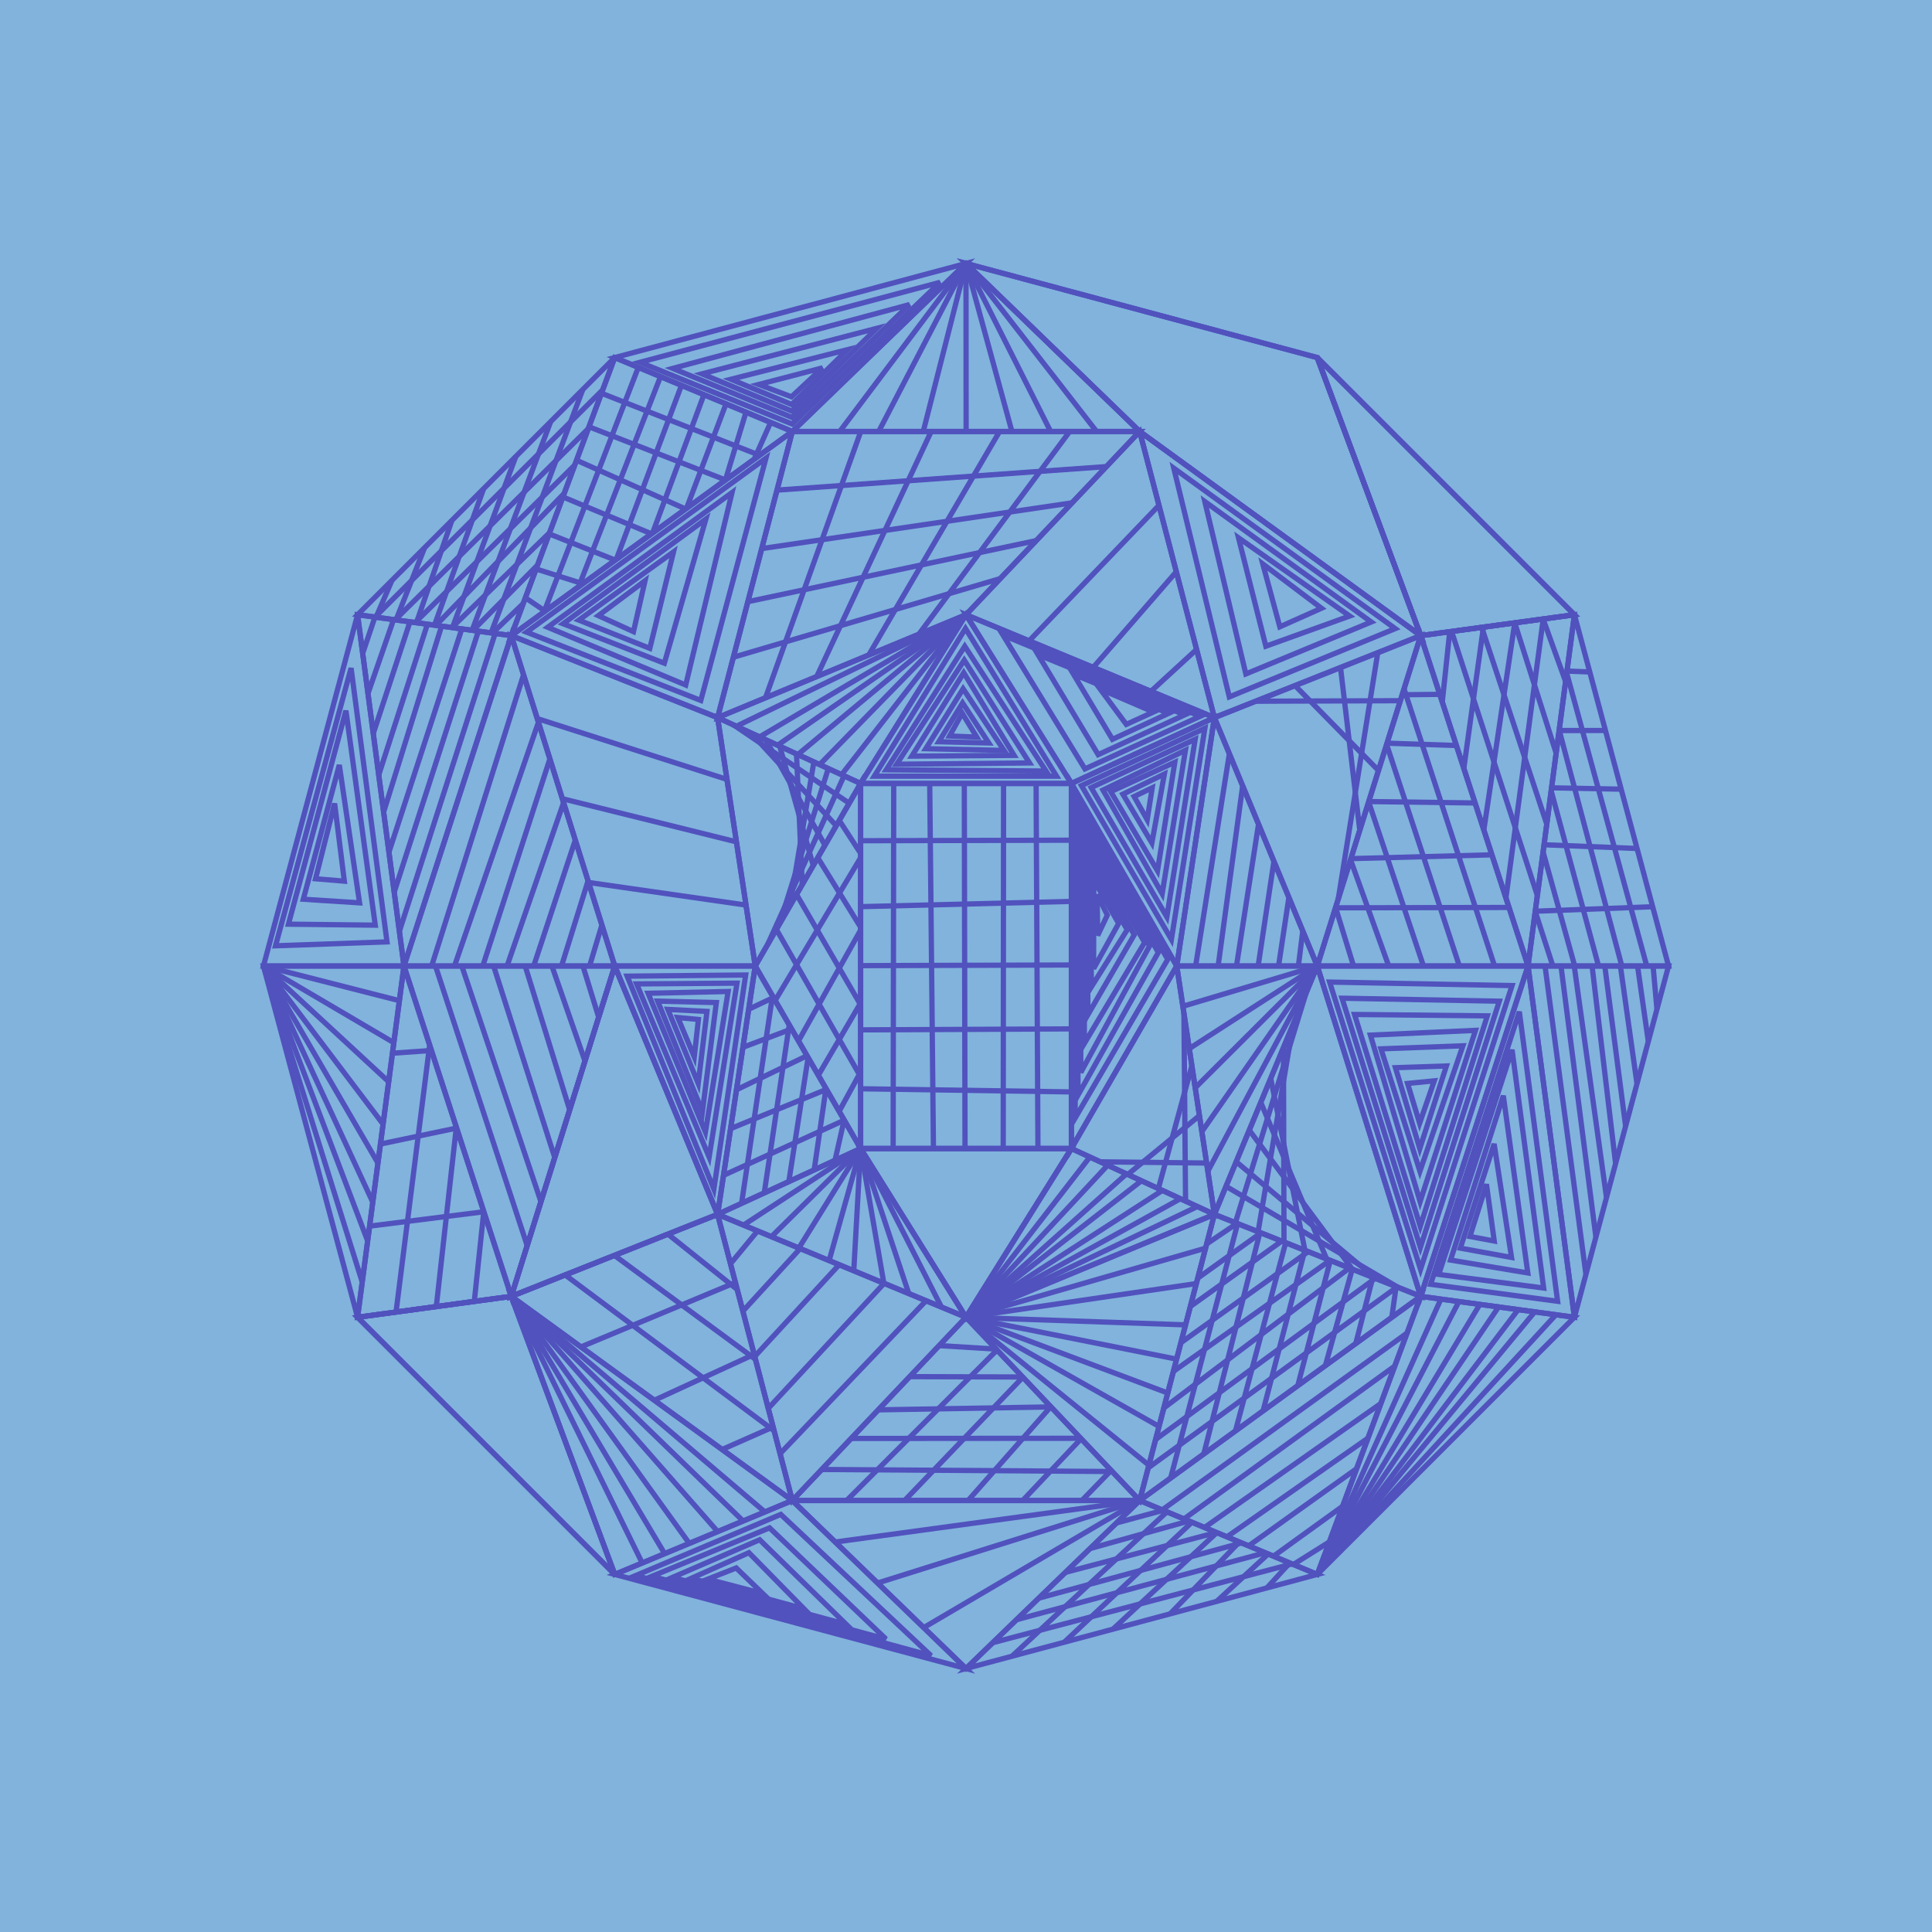 <svg height="550.0" viewBox="-275.0 -275.0 550.0 550.0" width="550.0" xmlns="http://www.w3.org/2000/svg"><g><rect fill="rgb(129,179,221)" height="550.0" transform="rotate(0 0.0 0.0)" width="550.0" x="-275.0" y="-275.0"></rect><polygon fill="none" points="49.443,152.169 129.443,94.046 70.711,70.711" stroke-width="1.5" stroke="rgb(81,82,189)"></polygon><polygon fill="none" points="-49.443,-152.169 -129.443,-94.046 -70.711,-70.711" stroke-width="1.5" stroke="rgb(81,82,189)"></polygon><polygon fill="none" points="-200.0,0.0 -173.205,100.0 -160.0,0.0" stroke-width="1.5" stroke="rgb(81,82,189)"></polygon><polygon fill="none" points="70.711,70.711 100.0,0.0 60.0,0.0" stroke-width="1.5" stroke="rgb(81,82,189)"></polygon><polygon fill="none" points="-70.711,70.711 -30.0,51.962 -60.0,0.0" stroke-width="1.5" stroke="rgb(81,82,189)"></polygon><polygon fill="none" points="-173.205,100.0 -100.0,173.205 -129.443,94.046" stroke-width="1.5" stroke="rgb(81,82,189)"></polygon><polygon fill="none" points="173.205,-100.0 100.0,-173.205 129.443,-94.046" stroke-width="1.5" stroke="rgb(81,82,189)"></polygon><polygon fill="none" points="-173.205,100.0 -129.443,94.046 -160.0,0.0" stroke-width="1.5" stroke="rgb(81,82,189)"></polygon><polygon fill="none" points="160.0,0.0 129.443,-94.046 100.0,0.0" stroke-width="1.5" stroke="rgb(81,82,189)"></polygon><polygon fill="none" points="70.711,70.711 60.0,0.0 30.0,51.962" stroke-width="1.5" stroke="rgb(81,82,189)"></polygon><polygon fill="none" points="0.0,100.0 30.0,51.962 -30.0,51.962" stroke-width="1.5" stroke="rgb(81,82,189)"></polygon><polygon fill="none" points="129.443,94.046 100.0,0.0 70.711,70.711" stroke-width="1.5" stroke="rgb(81,82,189)"></polygon><polygon fill="none" points="100.0,173.205 173.205,100.0 129.443,94.046" stroke-width="1.5" stroke="rgb(81,82,189)"></polygon><polygon fill="none" points="-100.0,-173.205 -173.205,-100.0 -129.443,-94.046" stroke-width="1.5" stroke="rgb(81,82,189)"></polygon><polygon fill="none" points="-129.443,94.046 -70.711,70.711 -100.0,0.0" stroke-width="1.5" stroke="rgb(81,82,189)"></polygon><polygon fill="none" points="173.205,100.0 200.0,0.0 160.0,0.0" stroke-width="1.5" stroke="rgb(81,82,189)"></polygon><polygon fill="none" points="-160.0,0.0 -129.443,94.046 -100.0,0.0" stroke-width="1.5" stroke="rgb(81,82,189)"></polygon><polygon fill="none" points="100.0,173.205 129.443,94.046 49.443,152.169" stroke-width="1.5" stroke="rgb(81,82,189)"></polygon><polygon fill="none" points="-100.0,-173.205 -129.443,-94.046 -49.443,-152.169" stroke-width="1.5" stroke="rgb(81,82,189)"></polygon><polygon fill="none" points="49.443,-152.169 0.0,-100.0 70.711,-70.711" stroke-width="1.5" stroke="rgb(81,82,189)"></polygon><polygon fill="none" points="49.443,152.169 70.711,70.711 0.0,100.0" stroke-width="1.5" stroke="rgb(81,82,189)"></polygon><polygon fill="none" points="0.0,100.0 70.711,70.711 30.0,51.962" stroke-width="1.5" stroke="rgb(81,82,189)"></polygon><polygon fill="none" points="-100.0,173.205 0.0,200.0 -49.443,152.169" stroke-width="1.5" stroke="rgb(81,82,189)"></polygon><polygon fill="none" points="173.205,100.0 160.0,0.0 129.443,94.046" stroke-width="1.5" stroke="rgb(81,82,189)"></polygon><polygon fill="none" points="30.0,51.962 60.0,0.0 30.0,-51.962" stroke-width="1.5" stroke="rgb(81,82,189)"></polygon><polygon fill="none" points="-100.0,0.0 -70.711,70.711 -60.0,0.0" stroke-width="1.5" stroke="rgb(81,82,189)"></polygon><polygon fill="none" points="-173.205,-100.0 -160.0,0.0 -129.443,-94.046" stroke-width="1.5" stroke="rgb(81,82,189)"></polygon><polygon fill="none" points="200.0,0.0 173.205,-100.0 160.0,0.0" stroke-width="1.5" stroke="rgb(81,82,189)"></polygon><polygon fill="none" points="100.0,0.0 129.443,-94.046 70.711,-70.711" stroke-width="1.5" stroke="rgb(81,82,189)"></polygon><polygon fill="none" points="-49.443,152.169 0.0,100.0 -70.711,70.711" stroke-width="1.5" stroke="rgb(81,82,189)"></polygon><polygon fill="none" points="0.0,-100.0 -30.0,-51.962 30.0,-51.962" stroke-width="1.5" stroke="rgb(81,82,189)"></polygon><polygon fill="none" points="0.0,-100.0 -70.711,-70.711 -30.0,-51.962" stroke-width="1.5" stroke="rgb(81,82,189)"></polygon><polygon fill="none" points="160.0,0.0 173.205,-100.0 129.443,-94.046" stroke-width="1.5" stroke="rgb(81,82,189)"></polygon><polygon fill="none" points="60.0,0.0 70.711,-70.711 30.0,-51.962" stroke-width="1.5" stroke="rgb(81,82,189)"></polygon><polygon fill="none" points="129.443,94.046 160.0,0.0 100.0,0.0" stroke-width="1.5" stroke="rgb(81,82,189)"></polygon><polygon fill="none" points="-129.443,94.046 -49.443,152.169 -70.711,70.711" stroke-width="1.5" stroke="rgb(81,82,189)"></polygon><polygon fill="none" points="129.443,-94.046 49.443,-152.169 70.711,-70.711" stroke-width="1.5" stroke="rgb(81,82,189)"></polygon><polygon fill="none" points="-70.711,-70.711 -60.0,0.0 -30.0,-51.962" stroke-width="1.5" stroke="rgb(81,82,189)"></polygon><polygon fill="none" points="0.0,-200.0 -49.443,-152.169 49.443,-152.169" stroke-width="1.5" stroke="rgb(81,82,189)"></polygon><polygon fill="none" points="0.0,200.0 49.443,152.169 -49.443,152.169" stroke-width="1.5" stroke="rgb(81,82,189)"></polygon><polygon fill="none" points="70.711,-70.711 0.0,-100.0 30.0,-51.962" stroke-width="1.5" stroke="rgb(81,82,189)"></polygon><polygon fill="none" points="0.0,200.0 100.0,173.205 49.443,152.169" stroke-width="1.5" stroke="rgb(81,82,189)"></polygon><polygon fill="none" points="0.0,-200.0 -100.0,-173.205 -49.443,-152.169" stroke-width="1.5" stroke="rgb(81,82,189)"></polygon><polygon fill="none" points="-60.0,0.0 -30.0,51.962 -30.0,-51.962" stroke-width="1.5" stroke="rgb(81,82,189)"></polygon><polygon fill="none" points="-49.443,152.169 49.443,152.169 0.0,100.0" stroke-width="1.5" stroke="rgb(81,82,189)"></polygon><polygon fill="none" points="-70.711,70.711 0.0,100.0 -30.0,51.962" stroke-width="1.5" stroke="rgb(81,82,189)"></polygon><polygon fill="none" points="-100.0,173.205 -49.443,152.169 -129.443,94.046" stroke-width="1.5" stroke="rgb(81,82,189)"></polygon><polygon fill="none" points="-173.205,-100.0 -200.0,0.0 -160.0,0.0" stroke-width="1.5" stroke="rgb(81,82,189)"></polygon><polygon fill="none" points="-129.443,-94.046 -160.0,0.0 -100.0,0.0" stroke-width="1.5" stroke="rgb(81,82,189)"></polygon><polygon fill="none" points="100.0,0.0 70.711,-70.711 60.0,0.0" stroke-width="1.5" stroke="rgb(81,82,189)"></polygon><line fill="none" stroke-width="1.5" stroke="rgb(81,82,189)" x1="58.26" x2="77.327" y1="145.763" y2="73.339"></line><line fill="none" stroke-width="1.5" stroke="rgb(81,82,189)" x1="67.696" x2="83.675" y1="138.907" y2="75.861"></line><line fill="none" stroke-width="1.5" stroke="rgb(81,82,189)" x1="76.71" x2="91.004" y1="132.358" y2="78.774"></line><line fill="none" stroke-width="1.5" stroke="rgb(81,82,189)" x1="84.574" x2="96.455" y1="126.645" y2="80.939"></line><line fill="none" stroke-width="1.5" stroke="rgb(81,82,189)" x1="94.459" x2="103.706" y1="119.463" y2="83.82"></line><line fill="none" stroke-width="1.5" stroke="rgb(81,82,189)" x1="102.307" x2="109.961" y1="113.761" y2="86.305"></line><line fill="none" stroke-width="1.5" stroke="rgb(81,82,189)" x1="110.953" x2="115.818" y1="107.479" y2="88.632"></line><line fill="none" stroke-width="1.5" stroke="rgb(81,82,189)" x1="121.213" x2="122.448" y1="100.025" y2="91.266"></line><line fill="none" stroke-width="1.5" stroke="rgb(81,82,189)" x1="77.157" x2="68.518" y1="73.272" y2="79.11"></line><line fill="none" stroke-width="1.5" stroke="rgb(81,82,189)" x1="83.968" x2="65.971" y1="75.978" y2="88.864"></line><line fill="none" stroke-width="1.5" stroke="rgb(81,82,189)" x1="89.872" x2="63.867" y1="78.324" y2="96.924"></line><line fill="none" stroke-width="1.5" stroke="rgb(81,82,189)" x1="97.409" x2="61.172" y1="81.318" y2="107.244"></line><line fill="none" stroke-width="1.5" stroke="rgb(81,82,189)" x1="103.64" x2="59.038" y1="83.794" y2="115.419"></line><line fill="none" stroke-width="1.5" stroke="rgb(81,82,189)" x1="109.15" x2="56.321" y1="85.983" y2="125.823"></line><line fill="none" stroke-width="1.5" stroke="rgb(81,82,189)" x1="116.527" x2="53.982" y1="88.914" y2="134.783"></line><line fill="none" stroke-width="1.5" stroke="rgb(81,82,189)" x1="122.725" x2="51.871" y1="91.377" y2="142.868"></line><polygon fill="none" points="-56.951,-144.559 -125.108,-95.042 -75.496,-75.599" stroke-width="1.5" stroke="rgb(81,82,189)"></polygon><polygon fill="none" points="-66.606,-134.772 -119.081,-96.427 -79.791,-79.987" stroke-width="1.5" stroke="rgb(81,82,189)"></polygon><polygon fill="none" points="-74.056,-127.22 -114.705,-97.432 -85.875,-86.202" stroke-width="1.5" stroke="rgb(81,82,189)"></polygon><polygon fill="none" points="-83.262,-117.889 -110.226,-98.461 -90.011,-90.426" stroke-width="1.5" stroke="rgb(81,82,189)"></polygon><polygon fill="none" points="-91.375,-109.666 -104.664,-99.739 -94.659,-95.175" stroke-width="1.5" stroke="rgb(81,82,189)"></polygon><line fill="none" stroke-width="1.5" stroke="rgb(81,82,189)" x1="-161.304" x2="-200.0" y1="9.874" y2="0.0"></line><line fill="none" stroke-width="1.5" stroke="rgb(81,82,189)" x1="-162.883" x2="-200.0" y1="21.833" y2="0.0"></line><line fill="none" stroke-width="1.5" stroke="rgb(81,82,189)" x1="-164.352" x2="-200.0" y1="32.954" y2="0.0"></line><line fill="none" stroke-width="1.5" stroke="rgb(81,82,189)" x1="-165.946" x2="-200.0" y1="45.026" y2="0.0"></line><line fill="none" stroke-width="1.5" stroke="rgb(81,82,189)" x1="-167.407" x2="-200.0" y1="56.091" y2="0.0"></line><line fill="none" stroke-width="1.5" stroke="rgb(81,82,189)" x1="-168.88" x2="-200.0" y1="67.248" y2="0.0"></line><line fill="none" stroke-width="1.5" stroke="rgb(81,82,189)" x1="-170.336" x2="-200.0" y1="78.274" y2="0.0"></line><line fill="none" stroke-width="1.5" stroke="rgb(81,82,189)" x1="-171.882" x2="-200.0" y1="89.979" y2="0.0"></line><line fill="none" stroke-width="1.5" stroke="rgb(81,82,189)" x1="68.849" x2="100.0" y1="58.423" y2="0.0"></line><line fill="none" stroke-width="1.5" stroke="rgb(81,82,189)" x1="67.142" x2="100.0" y1="47.151" y2="0.0"></line><line fill="none" stroke-width="1.5" stroke="rgb(81,82,189)" x1="65.252" x2="100.0" y1="34.673" y2="0.0"></line><line fill="none" stroke-width="1.5" stroke="rgb(81,82,189)" x1="63.562" x2="100.0" y1="23.514" y2="0.0"></line><line fill="none" stroke-width="1.5" stroke="rgb(81,82,189)" x1="61.738" x2="100.0" y1="11.473" y2="0.0"></line><line fill="none" stroke-width="1.5" stroke="rgb(81,82,189)" x1="-63.888" x2="-55.085" y1="67.569" y2="8.513"></line><line fill="none" stroke-width="1.5" stroke="rgb(81,82,189)" x1="-57.431" x2="-50.315" y1="64.595" y2="16.775"></line><line fill="none" stroke-width="1.5" stroke="rgb(81,82,189)" x1="-50.44" x2="-44.946" y1="61.375" y2="26.075"></line><line fill="none" stroke-width="1.5" stroke="rgb(81,82,189)" x1="-43.216" x2="-39.864" y1="58.048" y2="34.876"></line><line fill="none" stroke-width="1.5" stroke="rgb(81,82,189)" x1="-37.286" x2="-34.692" y1="55.317" y2="43.835"></line><line fill="none" stroke-width="1.5" stroke="rgb(81,82,189)" x1="-54.818" x2="-61.865" y1="8.976" y2="12.314"></line><line fill="none" stroke-width="1.5" stroke="rgb(81,82,189)" x1="-49.651" x2="-63.505" y1="17.926" y2="23.141"></line><line fill="none" stroke-width="1.5" stroke="rgb(81,82,189)" x1="-45.253" x2="-65.337" y1="25.542" y2="35.233"></line><line fill="none" stroke-width="1.5" stroke="rgb(81,82,189)" x1="-39.722" x2="-67.012" y1="35.122" y2="46.292"></line><line fill="none" stroke-width="1.5" stroke="rgb(81,82,189)" x1="-34.657" x2="-69.027" y1="43.895" y2="59.593"></line><polygon fill="none" points="-173.205,100.0 -100.0,173.205 -129.443,94.046" stroke-width="1.5" stroke="rgb(81,82,189)"></polygon><polygon fill="none" points="173.205,-100.0 100.0,-173.205 129.443,-94.046" stroke-width="1.5" stroke="rgb(81,82,189)"></polygon><line fill="none" stroke-width="1.5" stroke="rgb(81,82,189)" x1="-162.256" x2="-152.684" y1="98.51" y2="22.516"></line><line fill="none" stroke-width="1.5" stroke="rgb(81,82,189)" x1="-150.791" x2="-145.092" y1="96.95" y2="45.882"></line><line fill="none" stroke-width="1.5" stroke="rgb(81,82,189)" x1="-139.978" x2="-137.28" y1="95.479" y2="69.925"></line><line fill="none" stroke-width="1.5" stroke="rgb(81,82,189)" x1="-152.187" x2="-163.278" y1="24.046" y2="24.826"></line><line fill="none" stroke-width="1.5" stroke="rgb(81,82,189)" x1="-145.01" x2="-166.693" y1="46.134" y2="50.682"></line><line fill="none" stroke-width="1.5" stroke="rgb(81,82,189)" x1="-137.269" x2="-169.779" y1="69.96" y2="74.053"></line><line fill="none" stroke-width="1.5" stroke="rgb(81,82,189)" x1="154.586" x2="105.186" y1="-16.662" y2="-16.565"></line><line fill="none" stroke-width="1.5" stroke="rgb(81,82,189)" x1="149.716" x2="109.569" y1="-31.652" y2="-30.564"></line><line fill="none" stroke-width="1.5" stroke="rgb(81,82,189)" x1="144.92" x2="114.656" y1="-46.412" y2="-46.815"></line><line fill="none" stroke-width="1.5" stroke="rgb(81,82,189)" x1="139.606" x2="119.859" y1="-62.765" y2="-63.435"></line><line fill="none" stroke-width="1.5" stroke="rgb(81,82,189)" x1="134.874" x2="124.175" y1="-77.33" y2="-77.22"></line><line fill="none" stroke-width="1.5" stroke="rgb(81,82,189)" x1="105.214" x2="110.33" y1="-16.654" y2="0.0"></line><line fill="none" stroke-width="1.5" stroke="rgb(81,82,189)" x1="109.47" x2="120.341" y1="-30.25" y2="0.0"></line><line fill="none" stroke-width="1.5" stroke="rgb(81,82,189)" x1="114.628" x2="130.223" y1="-46.723" y2="0.0"></line><line fill="none" stroke-width="1.5" stroke="rgb(81,82,189)" x1="119.744" x2="140.447" y1="-63.066" y2="0.0"></line><line fill="none" stroke-width="1.5" stroke="rgb(81,82,189)" x1="124.7" x2="150.47" y1="-78.898" y2="0.0"></line><line fill="none" stroke-width="1.5" stroke="rgb(81,82,189)" x1="62.041" x2="62.505" y1="13.475" y2="66.932"></line><line fill="none" stroke-width="1.5" stroke="rgb(81,82,189)" x1="64.301" x2="54.76" y1="28.392" y2="63.365"></line><line fill="none" stroke-width="1.5" stroke="rgb(81,82,189)" x1="66.452" x2="46.045" y1="42.599" y2="59.351"></line><line fill="none" stroke-width="1.5" stroke="rgb(81,82,189)" x1="68.497" x2="38.231" y1="56.096" y2="55.752"></line><polygon fill="none" points="0.0,100.0 30.0,51.962 -30.0,51.962" stroke-width="1.5" stroke="rgb(81,82,189)"></polygon><line fill="none" stroke-width="1.5" stroke="rgb(81,82,189)" x1="96.794" x2="76.687" y1="7.74" y2="73.085"></line><line fill="none" stroke-width="1.5" stroke="rgb(81,82,189)" x1="93.15" x2="83.149" y1="16.537" y2="75.653"></line><line fill="none" stroke-width="1.5" stroke="rgb(81,82,189)" x1="90.376" x2="90.527" y1="23.234" y2="78.584"></line><line fill="none" stroke-width="1.5" stroke="rgb(81,82,189)" x1="86.75" x2="96.485" y1="31.989" y2="80.951"></line><line fill="none" stroke-width="1.5" stroke="rgb(81,82,189)" x1="83.916" x2="102.675" y1="38.829" y2="83.41"></line><line fill="none" stroke-width="1.5" stroke="rgb(81,82,189)" x1="80.641" x2="109.997" y1="46.737" y2="86.32"></line><line fill="none" stroke-width="1.5" stroke="rgb(81,82,189)" x1="76.918" x2="116.633" y1="55.725" y2="88.956"></line><line fill="none" stroke-width="1.5" stroke="rgb(81,82,189)" x1="74.019" x2="123.024" y1="62.723" y2="91.495"></line><line fill="none" stroke-width="1.5" stroke="rgb(81,82,189)" x1="135.191" x2="100.0" y1="94.828" y2="173.205"></line><line fill="none" stroke-width="1.5" stroke="rgb(81,82,189)" x1="140.32" x2="100.0" y1="95.526" y2="173.205"></line><line fill="none" stroke-width="1.5" stroke="rgb(81,82,189)" x1="146.279" x2="100.0" y1="96.336" y2="173.205"></line><line fill="none" stroke-width="1.5" stroke="rgb(81,82,189)" x1="151.61" x2="100.0" y1="97.062" y2="173.205"></line><line fill="none" stroke-width="1.5" stroke="rgb(81,82,189)" x1="157.187" x2="100.0" y1="97.821" y2="173.205"></line><line fill="none" stroke-width="1.5" stroke="rgb(81,82,189)" x1="161.905" x2="100.0" y1="98.462" y2="173.205"></line><line fill="none" stroke-width="1.5" stroke="rgb(81,82,189)" x1="167.934" x2="100.0" y1="99.283" y2="173.205"></line><line fill="none" stroke-width="1.5" stroke="rgb(81,82,189)" x1="-109.088" x2="-135.193" y1="-164.117" y2="-94.828"></line><line fill="none" stroke-width="1.5" stroke="rgb(81,82,189)" x1="-118.236" x2="-140.598" y1="-154.969" y2="-95.563"></line><line fill="none" stroke-width="1.5" stroke="rgb(81,82,189)" x1="-128.162" x2="-146.203" y1="-145.043" y2="-96.326"></line><line fill="none" stroke-width="1.5" stroke="rgb(81,82,189)" x1="-137.321" x2="-151.31" y1="-135.884" y2="-97.021"></line><line fill="none" stroke-width="1.5" stroke="rgb(81,82,189)" x1="-146.351" x2="-156.448" y1="-126.854" y2="-97.72"></line><line fill="none" stroke-width="1.5" stroke="rgb(81,82,189)" x1="-154.121" x2="-162.262" y1="-119.084" y2="-98.511"></line><line fill="none" stroke-width="1.5" stroke="rgb(81,82,189)" x1="-163.414" x2="-167.941" y1="-109.791" y2="-99.284"></line><line fill="none" stroke-width="1.5" stroke="rgb(81,82,189)" x1="-134.813" x2="-126.047" y1="-94.776" y2="-103.174"></line><line fill="none" stroke-width="1.5" stroke="rgb(81,82,189)" x1="-140.378" x2="-121.97" y1="-95.533" y2="-114.137"></line><line fill="none" stroke-width="1.5" stroke="rgb(81,82,189)" x1="-146.372" x2="-118.543" y1="-96.349" y2="-123.35"></line><line fill="none" stroke-width="1.5" stroke="rgb(81,82,189)" x1="-150.918" x2="-114.381" y1="-96.968" y2="-134.541"></line><line fill="none" stroke-width="1.5" stroke="rgb(81,82,189)" x1="-156.821" x2="-111.389" y1="-97.771" y2="-142.586"></line><line fill="none" stroke-width="1.5" stroke="rgb(81,82,189)" x1="-162.521" x2="-107.528" y1="-98.546" y2="-152.965"></line><line fill="none" stroke-width="1.5" stroke="rgb(81,82,189)" x1="-168.257" x2="-103.416" y1="-99.327" y2="-164.02"></line><polygon fill="none" points="-129.443,94.046 -70.711,70.711 -100.0,0.0" stroke-width="1.5" stroke="rgb(81,82,189)"></polygon><line fill="none" stroke-width="1.5" stroke="rgb(81,82,189)" x1="176.478" x2="164.84" y1="87.784" y2="0.0"></line><line fill="none" stroke-width="1.5" stroke="rgb(81,82,189)" x1="179.321" x2="169.379" y1="77.174" y2="0.0"></line><line fill="none" stroke-width="1.5" stroke="rgb(81,82,189)" x1="182.34" x2="173.152" y1="65.909" y2="0.0"></line><line fill="none" stroke-width="1.5" stroke="rgb(81,82,189)" x1="184.929" x2="178.232" y1="56.246" y2="0.0"></line><line fill="none" stroke-width="1.5" stroke="rgb(81,82,189)" x1="187.78" x2="181.854" y1="45.605" y2="0.0"></line><line fill="none" stroke-width="1.5" stroke="rgb(81,82,189)" x1="191.017" x2="186.297" y1="33.526" y2="0.0"></line><line fill="none" stroke-width="1.5" stroke="rgb(81,82,189)" x1="194.243" x2="191.178" y1="21.486" y2="0.0"></line><line fill="none" stroke-width="1.5" stroke="rgb(81,82,189)" x1="196.698" x2="195.598" y1="12.322" y2="0.0"></line><line fill="none" stroke-width="1.5" stroke="rgb(81,82,189)" x1="-124.923" x2="-151.029" y1="79.607" y2="0.0"></line><line fill="none" stroke-width="1.5" stroke="rgb(81,82,189)" x1="-121.007" x2="-143.531" y1="67.102" y2="0.0"></line><line fill="none" stroke-width="1.5" stroke="rgb(81,82,189)" x1="-117.075" x2="-134.478" y1="54.542" y2="0.0"></line><line fill="none" stroke-width="1.5" stroke="rgb(81,82,189)" x1="-112.824" x2="-125.494" y1="40.962" y2="0.0"></line><line fill="none" stroke-width="1.5" stroke="rgb(81,82,189)" x1="-108.47" x2="-117.878" y1="27.055" y2="0.0"></line><line fill="none" stroke-width="1.5" stroke="rgb(81,82,189)" x1="-104.568" x2="-109.051" y1="14.592" y2="0.0"></line><line fill="none" stroke-width="1.5" stroke="rgb(81,82,189)" x1="55.853" x2="125.555" y1="154.836" y2="104.499"></line><line fill="none" stroke-width="1.5" stroke="rgb(81,82,189)" x1="62.046" x2="122.062" y1="157.413" y2="113.889"></line><line fill="none" stroke-width="1.5" stroke="rgb(81,82,189)" x1="67.9" x2="118.1" y1="159.849" y2="124.542"></line><line fill="none" stroke-width="1.5" stroke="rgb(81,82,189)" x1="74.289" x2="114.43" y1="162.507" y2="134.408"></line><line fill="none" stroke-width="1.5" stroke="rgb(81,82,189)" x1="80.465" x2="111.195" y1="165.077" y2="143.106"></line><line fill="none" stroke-width="1.5" stroke="rgb(81,82,189)" x1="87.531" x2="107.216" y1="168.017" y2="153.805"></line><line fill="none" stroke-width="1.5" stroke="rgb(81,82,189)" x1="93.199" x2="103.445" y1="170.375" y2="163.944"></line><line fill="none" stroke-width="1.5" stroke="rgb(81,82,189)" x1="-103.778" x2="-58.769" y1="-163.047" y2="-145.393"></line><line fill="none" stroke-width="1.5" stroke="rgb(81,82,189)" x1="-107.329" x2="-68.452" y1="-153.499" y2="-138.358"></line><line fill="none" stroke-width="1.5" stroke="rgb(81,82,189)" x1="-110.872" x2="-79.825" y1="-143.975" y2="-130.095"></line><line fill="none" stroke-width="1.5" stroke="rgb(81,82,189)" x1="-114.759" x2="-89.538" y1="-133.525" y2="-123.038"></line><line fill="none" stroke-width="1.5" stroke="rgb(81,82,189)" x1="-118.669" x2="-99.852" y1="-123.013" y2="-115.544"></line><line fill="none" stroke-width="1.5" stroke="rgb(81,82,189)" x1="-122.386" x2="-109.091" y1="-113.019" y2="-108.832"></line><line fill="none" stroke-width="1.5" stroke="rgb(81,82,189)" x1="-125.433" x2="-119.826" y1="-104.826" y2="-101.033"></line><line fill="none" stroke-width="1.5" stroke="rgb(81,82,189)" x1="-60.27" x2="-55.62" y1="-144.302" y2="-154.739"></line><line fill="none" stroke-width="1.5" stroke="rgb(81,82,189)" x1="-68.49" x2="-62.633" y1="-138.33" y2="-157.657"></line><line fill="none" stroke-width="1.5" stroke="rgb(81,82,189)" x1="-79.564" x2="-68.321" y1="-130.285" y2="-160.024"></line><line fill="none" stroke-width="1.5" stroke="rgb(81,82,189)" x1="-89.214" x2="-74.605" y1="-123.274" y2="-162.639"></line><line fill="none" stroke-width="1.5" stroke="rgb(81,82,189)" x1="-99.547" x2="-81.001" y1="-115.766" y2="-165.3"></line><line fill="none" stroke-width="1.5" stroke="rgb(81,82,189)" x1="-110.262" x2="-86.969" y1="-107.981" y2="-167.783"></line><line fill="none" stroke-width="1.5" stroke="rgb(81,82,189)" x1="-120.11" x2="-93.287" y1="-100.826" y2="-170.412"></line><line fill="none" stroke-width="1.5" stroke="rgb(81,82,189)" x1="17.973" x2="54.935" y1="-92.555" y2="-131.134"></line><line fill="none" stroke-width="1.5" stroke="rgb(81,82,189)" x1="36.213" x2="59.87" y1="-85" y2="-112.233"></line><line fill="none" stroke-width="1.5" stroke="rgb(81,82,189)" x1="52.646" x2="65.645" y1="-78.193" y2="-90.111"></line><line fill="none" stroke-width="1.5" stroke="rgb(81,82,189)" x1="68.201" x2="0.0" y1="80.324" y2="100.0"></line><line fill="none" stroke-width="1.5" stroke="rgb(81,82,189)" x1="65.569" x2="0.0" y1="90.404" y2="100.0"></line><line fill="none" stroke-width="1.5" stroke="rgb(81,82,189)" x1="62.5" x2="0.0" y1="102.16" y2="100.0"></line><line fill="none" stroke-width="1.5" stroke="rgb(81,82,189)" x1="59.951" x2="0.0" y1="111.92" y2="100.0"></line><line fill="none" stroke-width="1.5" stroke="rgb(81,82,189)" x1="57.433" x2="0.0" y1="121.565" y2="100.0"></line><line fill="none" stroke-width="1.5" stroke="rgb(81,82,189)" x1="54.951" x2="0.0" y1="131.072" y2="100.0"></line><line fill="none" stroke-width="1.5" stroke="rgb(81,82,189)" x1="52.069" x2="0.0" y1="142.11" y2="100.0"></line><line fill="none" stroke-width="1.5" stroke="rgb(81,82,189)" x1="65.866" x2="0.0" y1="68.479" y2="100.0"></line><line fill="none" stroke-width="1.5" stroke="rgb(81,82,189)" x1="61.031" x2="0.0" y1="66.253" y2="100.0"></line><line fill="none" stroke-width="1.5" stroke="rgb(81,82,189)" x1="55.903" x2="0.0" y1="63.891" y2="100.0"></line><line fill="none" stroke-width="1.5" stroke="rgb(81,82,189)" x1="49.936" x2="0.0" y1="61.143" y2="100.0"></line><line fill="none" stroke-width="1.5" stroke="rgb(81,82,189)" x1="45.681" x2="0.0" y1="59.183" y2="100.0"></line><line fill="none" stroke-width="1.5" stroke="rgb(81,82,189)" x1="40.335" x2="0.0" y1="56.721" y2="100.0"></line><line fill="none" stroke-width="1.5" stroke="rgb(81,82,189)" x1="35.252" x2="0.0" y1="54.38" y2="100.0"></line><polygon fill="none" points="-93.993,173.51 -9.957,196.327 -52.732,156.121" stroke-width="1.5" stroke="rgb(81,82,189)"></polygon><polygon fill="none" points="-89.425,173.741 -22.79,191.594 -55.92,159.952" stroke-width="1.5" stroke="rgb(81,82,189)"></polygon><polygon fill="none" points="-83.53,174.04 -34.103,187.422 -58.739,163.34" stroke-width="1.5" stroke="rgb(81,82,189)"></polygon><polygon fill="none" points="-78.203,174.31 -46.132,182.985 -61.804,167.023" stroke-width="1.5" stroke="rgb(81,82,189)"></polygon><polygon fill="none" points="-73.517,174.548 -57.858,178.66 -65.418,171.365" stroke-width="1.5" stroke="rgb(81,82,189)"></polygon><polygon fill="none" points="168.418,95.447 157.522,13.003 132.264,90.612" stroke-width="1.5" stroke="rgb(81,82,189)"></polygon><polygon fill="none" points="164.45,91.675 155.454,23.854 134.573,87.803" stroke-width="1.5" stroke="rgb(81,82,189)"></polygon><polygon fill="none" points="159.936,87.382 152.964,36.918 137.933,83.714" stroke-width="1.5" stroke="rgb(81,82,189)"></polygon><polygon fill="none" points="155.301,82.974 150.35,50.637 140.721,80.321" stroke-width="1.5" stroke="rgb(81,82,189)"></polygon><polygon fill="none" points="150.381,78.296 148.162,62.119 143.451,76.999" stroke-width="1.5" stroke="rgb(81,82,189)"></polygon><polygon fill="none" points="31.071,43.286 57.436,-1.88 31.09,-47.261" stroke-width="1.5" stroke="rgb(81,82,189)"></polygon><polygon fill="none" points="31.875,36.772 54.747,-3.851 31.975,-43.446" stroke-width="1.5" stroke="rgb(81,82,189)"></polygon><polygon fill="none" points="32.672,30.314 52.251,-5.681 32.643,-40.564" stroke-width="1.5" stroke="rgb(81,82,189)"></polygon><polygon fill="none" points="33.693,22.041 50.856,-6.704 33.638,-36.271" stroke-width="1.5" stroke="rgb(81,82,189)"></polygon><polygon fill="none" points="34.702,13.872 47.896,-8.874 34.451,-32.767" stroke-width="1.5" stroke="rgb(81,82,189)"></polygon><polygon fill="none" points="35.679,5.956 45.907,-10.332 35.526,-28.131" stroke-width="1.5" stroke="rgb(81,82,189)"></polygon><polygon fill="none" points="36.322,0.752 43.462,-12.125 36.381,-24.444" stroke-width="1.5" stroke="rgb(81,82,189)"></polygon><polygon fill="none" points="37.488,-8.698 40.235,-14.491 37.324,-20.378" stroke-width="1.5" stroke="rgb(81,82,189)"></polygon><polygon fill="none" points="-96.46,2.893 -71.78,63.498 -62.725,2.563" stroke-width="1.5" stroke="rgb(81,82,189)"></polygon><polygon fill="none" points="-93.761,5.099 -73.128,54.402 -65.193,4.884" stroke-width="1.5" stroke="rgb(81,82,189)"></polygon><polygon fill="none" points="-90.502,7.763 -74.186,47.261 -67.714,7.255" stroke-width="1.5" stroke="rgb(81,82,189)"></polygon><polygon fill="none" points="-87.764,10.001 -75.045,41.47 -71.07,10.411" stroke-width="1.5" stroke="rgb(81,82,189)"></polygon><polygon fill="none" points="-84.881,12.357 -76.234,33.447 -73.739,12.921" stroke-width="1.5" stroke="rgb(81,82,189)"></polygon><polygon fill="none" points="-82.04,14.679 -77.358,25.862 -76.179,15.216" stroke-width="1.5" stroke="rgb(81,82,189)"></polygon><line fill="none" stroke-width="1.5" stroke="rgb(81,82,189)" x1="-134.042" x2="-161.304" y1="-94.671" y2="-9.874"></line><line fill="none" stroke-width="1.5" stroke="rgb(81,82,189)" x1="-138.818" x2="-162.776" y1="-95.321" y2="-21.026"></line><line fill="none" stroke-width="1.5" stroke="rgb(81,82,189)" x1="-143.534" x2="-164.279" y1="-95.963" y2="-32.405"></line><line fill="none" stroke-width="1.5" stroke="rgb(81,82,189)" x1="-149.294" x2="-165.787" y1="-96.747" y2="-43.826"></line><line fill="none" stroke-width="1.5" stroke="rgb(81,82,189)" x1="-153.327" x2="-167.181" y1="-97.295" y2="-54.38"></line><line fill="none" stroke-width="1.5" stroke="rgb(81,82,189)" x1="-158.292" x2="-168.739" y1="-97.971" y2="-66.182"></line><line fill="none" stroke-width="1.5" stroke="rgb(81,82,189)" x1="-162.959" x2="-170.244" y1="-98.606" y2="-77.573"></line><line fill="none" stroke-width="1.5" stroke="rgb(81,82,189)" x1="-168.268" x2="-171.751" y1="-99.328" y2="-88.99"></line><line fill="none" stroke-width="1.5" stroke="rgb(81,82,189)" x1="195.478" x2="162.059" y1="-16.875" y2="-15.593"></line><line fill="none" stroke-width="1.5" stroke="rgb(81,82,189)" x1="191.037" x2="164.558" y1="-33.45" y2="-34.517"></line><line fill="none" stroke-width="1.5" stroke="rgb(81,82,189)" x1="186.512" x2="166.698" y1="-50.339" y2="-50.722"></line><line fill="none" stroke-width="1.5" stroke="rgb(81,82,189)" x1="182.036" x2="168.852" y1="-67.041" y2="-67.031"></line><line fill="none" stroke-width="1.5" stroke="rgb(81,82,189)" x1="177.569" x2="171.086" y1="-83.713" y2="-83.95"></line><line fill="none" stroke-width="1.5" stroke="rgb(81,82,189)" x1="162.051" x2="167.064" y1="-15.535" y2="0.0"></line><line fill="none" stroke-width="1.5" stroke="rgb(81,82,189)" x1="164.287" x2="173.288" y1="-32.465" y2="0.0"></line><line fill="none" stroke-width="1.5" stroke="rgb(81,82,189)" x1="166.586" x2="180.068" y1="-49.876" y2="0.0"></line><line fill="none" stroke-width="1.5" stroke="rgb(81,82,189)" x1="168.867" x2="186.691" y1="-67.148" y2="0.0"></line><line fill="none" stroke-width="1.5" stroke="rgb(81,82,189)" x1="171.011" x2="193.799" y1="-83.386" y2="0.0"></line><line fill="none" stroke-width="1.5" stroke="rgb(81,82,189)" x1="82.445" x2="123.645" y1="-75.373" y2="-75.527"></line><line fill="none" stroke-width="1.5" stroke="rgb(81,82,189)" x1="93.667" x2="117.423" y1="-79.832" y2="-55.653"></line><line fill="none" stroke-width="1.5" stroke="rgb(81,82,189)" x1="106.619" x2="112.101" y1="-84.977" y2="-38.652"></line><line fill="none" stroke-width="1.5" stroke="rgb(81,82,189)" x1="117.22" x2="105.975" y1="-89.189" y2="-19.084"></line><line fill="none" stroke-width="1.5" stroke="rgb(81,82,189)" x1="-11.367" x2="-52.927" y1="95.292" y2="138.824"></line><line fill="none" stroke-width="1.5" stroke="rgb(81,82,189)" x1="-23.307" x2="-56.292" y1="90.346" y2="125.936"></line><line fill="none" stroke-width="1.5" stroke="rgb(81,82,189)" x1="-36.114" x2="-60.152" y1="85.041" y2="111.15"></line><line fill="none" stroke-width="1.5" stroke="rgb(81,82,189)" x1="-47.208" x2="-63.518" y1="80.446" y2="98.261"></line><line fill="none" stroke-width="1.5" stroke="rgb(81,82,189)" x1="-59.333" x2="-67.042" y1="75.424" y2="84.763"></line><polygon fill="none" points="-0.152,-96.081 -26.103,-54.041 25.781,-54.03" stroke-width="1.5" stroke="rgb(81,82,189)"></polygon><polygon fill="none" points="-0.349,-91.016 -22.713,-55.85 22.785,-55.499" stroke-width="1.5" stroke="rgb(81,82,189)"></polygon><polygon fill="none" points="-0.502,-87.071 -19.736,-57.439 18.081,-57.806" stroke-width="1.5" stroke="rgb(81,82,189)"></polygon><polygon fill="none" points="-0.642,-83.481 -15.414,-59.746 13.692,-59.957" stroke-width="1.5" stroke="rgb(81,82,189)"></polygon><polygon fill="none" points="-0.819,-78.917 -11.454,-61.859 10.818,-61.366" stroke-width="1.5" stroke="rgb(81,82,189)"></polygon><polygon fill="none" points="-0.976,-74.884 -7.739,-63.842 6.477,-63.495" stroke-width="1.5" stroke="rgb(81,82,189)"></polygon><polygon fill="none" points="-1.089,-71.973 -4.676,-65.477 3.071,-65.165" stroke-width="1.5" stroke="rgb(81,82,189)"></polygon><line fill="none" stroke-width="1.5" stroke="rgb(81,82,189)" x1="-65.373" x2="0.0" y1="-68.252" y2="-100.0"></line><line fill="none" stroke-width="1.5" stroke="rgb(81,82,189)" x1="-58.768" x2="0.0" y1="-65.211" y2="-100.0"></line><line fill="none" stroke-width="1.5" stroke="rgb(81,82,189)" x1="-53.638" x2="0.0" y1="-62.848" y2="-100.0"></line><line fill="none" stroke-width="1.5" stroke="rgb(81,82,189)" x1="-47.875" x2="0.0" y1="-60.194" y2="-100.0"></line><line fill="none" stroke-width="1.5" stroke="rgb(81,82,189)" x1="-41.666" x2="0.0" y1="-57.334" y2="-100.0"></line><line fill="none" stroke-width="1.5" stroke="rgb(81,82,189)" x1="-35.422" x2="0.0" y1="-54.459" y2="-100.0"></line><line fill="none" stroke-width="1.5" stroke="rgb(81,82,189)" x1="162.649" x2="138.242" y1="-20.061" y2="-95.243"></line><line fill="none" stroke-width="1.5" stroke="rgb(81,82,189)" x1="165.332" x2="146.807" y1="-40.38" y2="-96.408"></line><line fill="none" stroke-width="1.5" stroke="rgb(81,82,189)" x1="168" x2="156.218" y1="-60.586" y2="-97.689"></line><line fill="none" stroke-width="1.5" stroke="rgb(81,82,189)" x1="170.694" x2="164.289" y1="-80.985" y2="-98.787"></line><line fill="none" stroke-width="1.5" stroke="rgb(81,82,189)" x1="137.708" x2="135.584" y1="-95.17" y2="-75.145"></line><line fill="none" stroke-width="1.5" stroke="rgb(81,82,189)" x1="147.302" x2="141.718" y1="-96.476" y2="-56.266"></line><line fill="none" stroke-width="1.5" stroke="rgb(81,82,189)" x1="156.219" x2="147.416" y1="-97.689" y2="-38.73"></line><line fill="none" stroke-width="1.5" stroke="rgb(81,82,189)" x1="164.324" x2="153.707" y1="-98.792" y2="-19.369"></line><polygon fill="none" points="58.474,-7.551 68.001,-67.652 32.867,-51.366" stroke-width="1.5" stroke="rgb(81,82,189)"></polygon><polygon fill="none" points="57.175,-13.974 65.244,-64.54 35.627,-50.792" stroke-width="1.5" stroke="rgb(81,82,189)"></polygon><polygon fill="none" points="55.844,-20.56 62.467,-61.406 39.001,-50.091" stroke-width="1.5" stroke="rgb(81,82,189)"></polygon><polygon fill="none" points="54.519,-27.113 59.448,-57.999 41.203,-49.633" stroke-width="1.5" stroke="rgb(81,82,189)"></polygon><polygon fill="none" points="52.916,-35.044 56.481,-54.65 44.659,-48.915" stroke-width="1.5" stroke="rgb(81,82,189)"></polygon><polygon fill="none" points="51.585,-41.631 53.008,-50.73 47.863,-48.248" stroke-width="1.5" stroke="rgb(81,82,189)"></polygon><polygon fill="none" points="129.395,86.358 155.446,5.577 103.517,4.575" stroke-width="1.5" stroke="rgb(81,82,189)"></polygon><polygon fill="none" points="129.357,80.116 151.822,10.016 107.05,9.17" stroke-width="1.5" stroke="rgb(81,82,189)"></polygon><polygon fill="none" points="129.32,74.09 148.41,14.194 110.606,13.796" stroke-width="1.5" stroke="rgb(81,82,189)"></polygon><polygon fill="none" points="129.277,67.09 145.04,18.322 115.128,19.678" stroke-width="1.5" stroke="rgb(81,82,189)"></polygon><polygon fill="none" points="129.223,58.428 141.452,22.716 118.132,23.586" stroke-width="1.5" stroke="rgb(81,82,189)"></polygon><polygon fill="none" points="129.184,51.999 136.763,28.458 122.255,28.948" stroke-width="1.5" stroke="rgb(81,82,189)"></polygon><polygon fill="none" points="129.139,44.762 133.308,32.69 125.706,33.437" stroke-width="1.5" stroke="rgb(81,82,189)"></polygon><line fill="none" stroke-width="1.5" stroke="rgb(81,82,189)" x1="-109.628" x2="-65.646" y1="108.442" y2="90.108"></line><line fill="none" stroke-width="1.5" stroke="rgb(81,82,189)" x1="-88.732" x2="-60.308" y1="123.624" y2="110.555"></line><line fill="none" stroke-width="1.5" stroke="rgb(81,82,189)" x1="-69.438" x2="-54.91" y1="137.642" y2="131.227"></line><line fill="none" stroke-width="1.5" stroke="rgb(81,82,189)" x1="-65.129" x2="-84.854" y1="92.091" y2="76.33"></line><line fill="none" stroke-width="1.5" stroke="rgb(81,82,189)" x1="-59.943" x2="-100.091" y1="111.951" y2="82.384"></line><line fill="none" stroke-width="1.5" stroke="rgb(81,82,189)" x1="-54.628" x2="-114.108" y1="132.31" y2="87.953"></line><polygon fill="none" points="122.189,-96.049 59.157,-141.717 74.96,-76.607" stroke-width="1.5" stroke="rgb(81,82,189)"></polygon><polygon fill="none" points="115.365,-97.934 67.989,-132.213 79.668,-83.14" stroke-width="1.5" stroke="rgb(81,82,189)"></polygon><polygon fill="none" points="109.224,-99.631 77.581,-121.891 85.359,-91.037" stroke-width="1.5" stroke="rgb(81,82,189)"></polygon><polygon fill="none" points="101.194,-101.849 84.489,-114.459 89.339,-96.559" stroke-width="1.5" stroke="rgb(81,82,189)"></polygon><line fill="none" stroke-width="1.5" stroke="rgb(81,82,189)" x1="-66.159" x2="-33.246" y1="-68.614" y2="-46.339"></line><line fill="none" stroke-width="1.5" stroke="rgb(81,82,189)" x1="-61.209" x2="-36.943" y1="-66.335" y2="-39.937"></line><line fill="none" stroke-width="1.5" stroke="rgb(81,82,189)" x1="-56.967" x2="-40.148" y1="-64.381" y2="-34.385"></line><line fill="none" stroke-width="1.5" stroke="rgb(81,82,189)" x1="-53.022" x2="-43.493" y1="-62.564" y2="-28.59"></line><line fill="none" stroke-width="1.5" stroke="rgb(81,82,189)" x1="-48.256" x2="-46.618" y1="-60.369" y2="-23.179"></line><line fill="none" stroke-width="1.5" stroke="rgb(81,82,189)" x1="-43.313" x2="-50.153" y1="-58.093" y2="-17.056"></line><line fill="none" stroke-width="1.5" stroke="rgb(81,82,189)" x1="-39.203" x2="-53.108" y1="-56.2" y2="-11.938"></line><line fill="none" stroke-width="1.5" stroke="rgb(81,82,189)" x1="-34.715" x2="-56.474" y1="-54.133" y2="-6.106"></line><line fill="none" stroke-width="1.5" stroke="rgb(81,82,189)" x1="37.174" x2="0.0" y1="-152.169" y2="-200.0"></line><line fill="none" stroke-width="1.5" stroke="rgb(81,82,189)" x1="24.086" x2="0.0" y1="-152.169" y2="-200.0"></line><line fill="none" stroke-width="1.5" stroke="rgb(81,82,189)" x1="13.07" x2="0.0" y1="-152.169" y2="-200.0"></line><line fill="none" stroke-width="1.5" stroke="rgb(81,82,189)" x1="0.035" x2="0.0" y1="-152.169" y2="-200.0"></line><line fill="none" stroke-width="1.5" stroke="rgb(81,82,189)" x1="-12.168" x2="0.0" y1="-152.169" y2="-200.0"></line><line fill="none" stroke-width="1.5" stroke="rgb(81,82,189)" x1="-24.849" x2="0.0" y1="-152.169" y2="-200.0"></line><line fill="none" stroke-width="1.5" stroke="rgb(81,82,189)" x1="-35.948" x2="0.0" y1="-152.169" y2="-200.0"></line><line fill="none" stroke-width="1.5" stroke="rgb(81,82,189)" x1="-12.042" x2="49.443" y1="188.35" y2="152.169"></line><line fill="none" stroke-width="1.5" stroke="rgb(81,82,189)" x1="-25.168" x2="49.443" y1="175.653" y2="152.169"></line><line fill="none" stroke-width="1.5" stroke="rgb(81,82,189)" x1="-37.232" x2="49.443" y1="163.982" y2="152.169"></line><polygon fill="none" points="66.664,-71.084 10.568,-94.142 33.855,-56.108" stroke-width="1.5" stroke="rgb(81,82,189)"></polygon><polygon fill="none" points="62.26,-71.49 20.509,-88.632 37.63,-60.168" stroke-width="1.5" stroke="rgb(81,82,189)"></polygon><polygon fill="none" points="57.651,-71.915 30.624,-83.024 41.693,-64.539" stroke-width="1.5" stroke="rgb(81,82,189)"></polygon><polygon fill="none" points="53.36,-72.311 38.207,-78.821 45.636,-68.78" stroke-width="1.5" stroke="rgb(81,82,189)"></polygon><line fill="none" stroke-width="1.5" stroke="rgb(81,82,189)" x1="13.099" x2="57.194" y1="196.49" y2="155.394"></line><line fill="none" stroke-width="1.5" stroke="rgb(81,82,189)" x1="27.968" x2="64.311" y1="192.506" y2="158.355"></line><line fill="none" stroke-width="1.5" stroke="rgb(81,82,189)" x1="41.825" x2="71.397" y1="188.793" y2="161.304"></line><line fill="none" stroke-width="1.5" stroke="rgb(81,82,189)" x1="58.115" x2="77.813" y1="184.428" y2="163.973"></line><line fill="none" stroke-width="1.5" stroke="rgb(81,82,189)" x1="71.368" x2="86.021" y1="180.877" y2="167.388"></line><line fill="none" stroke-width="1.5" stroke="rgb(81,82,189)" x1="85.659" x2="92.159" y1="177.048" y2="169.942"></line><line fill="none" stroke-width="1.5" stroke="rgb(81,82,189)" x1="56.135" x2="42.855" y1="154.954" y2="158.542"></line><line fill="none" stroke-width="1.5" stroke="rgb(81,82,189)" x1="63.446" x2="35.307" y1="157.996" y2="165.844"></line><line fill="none" stroke-width="1.5" stroke="rgb(81,82,189)" x1="71.298" x2="28.297" y1="161.263" y2="172.626"></line><line fill="none" stroke-width="1.5" stroke="rgb(81,82,189)" x1="78.442" x2="20.711" y1="164.235" y2="179.964"></line><line fill="none" stroke-width="1.5" stroke="rgb(81,82,189)" x1="85.172" x2="14.359" y1="167.035" y2="186.109"></line><line fill="none" stroke-width="1.5" stroke="rgb(81,82,189)" x1="92.815" x2="7.605" y1="170.216" y2="192.643"></line><polygon fill="none" points="-7.386,-194.626 -92.808,-171.862 -49.494,-154.287" stroke-width="1.5" stroke="rgb(81,82,189)"></polygon><polygon fill="none" points="-16.087,-188.294 -83.489,-170.123 -49.539,-156.173" stroke-width="1.5" stroke="rgb(81,82,189)"></polygon><polygon fill="none" points="-25.362,-181.545 -75.174,-168.57 -49.582,-157.984" stroke-width="1.5" stroke="rgb(81,82,189)"></polygon><polygon fill="none" points="-33.711,-175.47 -66.929,-167.031 -49.627,-159.852" stroke-width="1.5" stroke="rgb(81,82,189)"></polygon><polygon fill="none" points="-40.847,-170.277 -59.002,-165.551 -49.68,-162.043" stroke-width="1.5" stroke="rgb(81,82,189)"></polygon><line fill="none" stroke-width="1.5" stroke="rgb(81,82,189)" x1="-54.332" x2="-30.0" y1="9.816" y2="-30.811"></line><line fill="none" stroke-width="1.5" stroke="rgb(81,82,189)" x1="-47.691" x2="-30.0" y1="21.32" y2="-10.222"></line><line fill="none" stroke-width="1.5" stroke="rgb(81,82,189)" x1="-42.041" x2="-30.0" y1="31.106" y2="10.509"></line><line fill="none" stroke-width="1.5" stroke="rgb(81,82,189)" x1="-36.113" x2="-30.0" y1="41.373" y2="30.174"></line><line fill="none" stroke-width="1.5" stroke="rgb(81,82,189)" x1="-30.0" x2="-36.076" y1="-32.059" y2="-41.438"></line><line fill="none" stroke-width="1.5" stroke="rgb(81,82,189)" x1="-30.0" x2="-42.201" y1="-11.042" y2="-30.828"></line><line fill="none" stroke-width="1.5" stroke="rgb(81,82,189)" x1="-30.0" x2="-48.239" y1="11.072" y2="-20.37"></line><line fill="none" stroke-width="1.5" stroke="rgb(81,82,189)" x1="-30.0" x2="-53.985" y1="31.523" y2="-10.418"></line><line fill="none" stroke-width="1.5" stroke="rgb(81,82,189)" x1="-33.988" x2="8.835" y1="152.169" y2="109.323"></line><line fill="none" stroke-width="1.5" stroke="rgb(81,82,189)" x1="-17.488" x2="16.182" y1="152.169" y2="117.074"></line><line fill="none" stroke-width="1.5" stroke="rgb(81,82,189)" x1="0.589" x2="24.134" y1="152.169" y2="125.464"></line><line fill="none" stroke-width="1.5" stroke="rgb(81,82,189)" x1="16.136" x2="32.766" y1="152.169" y2="134.573"></line><line fill="none" stroke-width="1.5" stroke="rgb(81,82,189)" x1="32.98" x2="41.317" y1="152.169" y2="143.595"></line><line fill="none" stroke-width="1.5" stroke="rgb(81,82,189)" x1="8.59" x2="-7.646" y1="109.063" y2="108.067"></line><line fill="none" stroke-width="1.5" stroke="rgb(81,82,189)" x1="16.109" x2="-16.018" y1="116.998" y2="116.901"></line><line fill="none" stroke-width="1.5" stroke="rgb(81,82,189)" x1="24.184" x2="-24.981" y1="125.518" y2="126.358"></line><line fill="none" stroke-width="1.5" stroke="rgb(81,82,189)" x1="32.653" x2="-32.696" y1="134.453" y2="134.499"></line><line fill="none" stroke-width="1.5" stroke="rgb(81,82,189)" x1="41.615" x2="-41.065" y1="143.909" y2="143.329"></line><line fill="none" stroke-width="1.5" stroke="rgb(81,82,189)" x1="-63.345" x2="-30.0" y1="73.762" y2="51.962"></line><line fill="none" stroke-width="1.5" stroke="rgb(81,82,189)" x1="-55.395" x2="-30.0" y1="77.054" y2="51.962"></line><line fill="none" stroke-width="1.5" stroke="rgb(81,82,189)" x1="-47.587" x2="-30.0" y1="80.289" y2="51.962"></line><line fill="none" stroke-width="1.5" stroke="rgb(81,82,189)" x1="-38.964" x2="-30.0" y1="83.86" y2="51.962"></line><line fill="none" stroke-width="1.5" stroke="rgb(81,82,189)" x1="-31.95" x2="-30.0" y1="86.766" y2="51.962"></line><line fill="none" stroke-width="1.5" stroke="rgb(81,82,189)" x1="-23.391" x2="-30.0" y1="90.311" y2="51.962"></line><line fill="none" stroke-width="1.5" stroke="rgb(81,82,189)" x1="-16.292" x2="-30.0" y1="93.251" y2="51.962"></line><line fill="none" stroke-width="1.5" stroke="rgb(81,82,189)" x1="-6.99" x2="-30.0" y1="97.105" y2="51.962"></line><line fill="none" stroke-width="1.5" stroke="rgb(81,82,189)" x1="-57.254" x2="-129.443" y1="155.419" y2="94.046"></line><line fill="none" stroke-width="1.5" stroke="rgb(81,82,189)" x1="-63.45" x2="-129.443" y1="157.997" y2="94.046"></line><line fill="none" stroke-width="1.5" stroke="rgb(81,82,189)" x1="-70.695" x2="-129.443" y1="161.012" y2="94.046"></line><line fill="none" stroke-width="1.5" stroke="rgb(81,82,189)" x1="-78.772" x2="-129.443" y1="164.372" y2="94.046"></line><line fill="none" stroke-width="1.5" stroke="rgb(81,82,189)" x1="-85.789" x2="-129.443" y1="167.292" y2="94.046"></line><line fill="none" stroke-width="1.5" stroke="rgb(81,82,189)" x1="-92.177" x2="-129.443" y1="169.95" y2="94.046"></line><polygon fill="none" points="-175.053,-84.807 -196.567,-5.749 -164.826,-6.867" stroke-width="1.5" stroke="rgb(81,82,189)"></polygon><polygon fill="none" points="-176.526,-72.702 -192.889,-11.91 -168.171,-11.626" stroke-width="1.5" stroke="rgb(81,82,189)"></polygon><polygon fill="none" points="-178.408,-57.231 -188.652,-19.006 -172.636,-17.979" stroke-width="1.5" stroke="rgb(81,82,189)"></polygon><polygon fill="none" points="-179.741,-46.277 -185.171,-24.835 -176.974,-24.151" stroke-width="1.5" stroke="rgb(81,82,189)"></polygon><line fill="none" stroke-width="1.5" stroke="rgb(81,82,189)" x1="-152.117" x2="-125.958" y1="0.0" y2="-82.916"></line><line fill="none" stroke-width="1.5" stroke="rgb(81,82,189)" x1="-145.615" x2="-121.72" y1="0.0" y2="-69.379"></line><line fill="none" stroke-width="1.5" stroke="rgb(81,82,189)" x1="-137.56" x2="-118.46" y1="0.0" y2="-58.966"></line><line fill="none" stroke-width="1.5" stroke="rgb(81,82,189)" x1="-130.653" x2="-114.56" y1="0.0" y2="-46.507"></line><line fill="none" stroke-width="1.5" stroke="rgb(81,82,189)" x1="-123.064" x2="-111.224" y1="0.0" y2="-35.85"></line><line fill="none" stroke-width="1.5" stroke="rgb(81,82,189)" x1="-115.141" x2="-107.589" y1="0.0" y2="-24.24"></line><line fill="none" stroke-width="1.5" stroke="rgb(81,82,189)" x1="-107.157" x2="-103.654" y1="0.0" y2="-11.672"></line><line fill="none" stroke-width="1.5" stroke="rgb(81,82,189)" x1="65.369" x2="74.976" y1="0.0" y2="-60.414"></line><line fill="none" stroke-width="1.5" stroke="rgb(81,82,189)" x1="71.776" x2="78.76" y1="0.0" y2="-51.278"></line><line fill="none" stroke-width="1.5" stroke="rgb(81,82,189)" x1="77.003" x2="83.278" y1="0.0" y2="-40.37"></line><line fill="none" stroke-width="1.5" stroke="rgb(81,82,189)" x1="83.169" x2="87.657" y1="0.0" y2="-29.8"></line><line fill="none" stroke-width="1.5" stroke="rgb(81,82,189)" x1="88.975" x2="91.92" y1="0.0" y2="-19.506"></line><line fill="none" stroke-width="1.5" stroke="rgb(81,82,189)" x1="94.625" x2="95.869" y1="0.0" y2="-9.972"></line><polygon fill="none" points="-30.0,51.962 30.0,51.962 30.0,-51.962 -30.0,-51.962" stroke-width="1.5" stroke="rgb(81,82,189)"></polygon><polygon fill="none" points="-60.0,0.0 -70.711,-70.711 -129.443,-94.046 -100.0,0.0" stroke-width="1.5" stroke="rgb(81,82,189)"></polygon><polygon fill="none" points="49.443,-152.169 -49.443,-152.169 -70.711,-70.711 0.0,-100.0" stroke-width="1.5" stroke="rgb(81,82,189)"></polygon><polygon fill="none" points="129.443,-94.046 100.0,-173.205 0.0,-200.0 49.443,-152.169" stroke-width="1.5" stroke="rgb(81,82,189)"></polygon><line fill="none" stroke-width="1.5" stroke="rgb(81,82,189)" x1="-20.744" x2="-20.578" y1="51.962" y2="-51.962"></line><line fill="none" stroke-width="1.5" stroke="rgb(81,82,189)" x1="-9.27" x2="-10.329" y1="51.962" y2="-51.962"></line><line fill="none" stroke-width="1.5" stroke="rgb(81,82,189)" x1="-0.28" x2="-0.483" y1="51.962" y2="-51.962"></line><line fill="none" stroke-width="1.5" stroke="rgb(81,82,189)" x1="10.594" x2="10.695" y1="51.962" y2="-51.962"></line><line fill="none" stroke-width="1.5" stroke="rgb(81,82,189)" x1="20.479" x2="19.955" y1="51.962" y2="-51.962"></line><line fill="none" stroke-width="1.5" stroke="rgb(81,82,189)" x1="30.0" x2="-30.0" y1="-35.812" y2="-35.664"></line><line fill="none" stroke-width="1.5" stroke="rgb(81,82,189)" x1="30.0" x2="-30.0" y1="-18.393" y2="-16.894"></line><line fill="none" stroke-width="1.5" stroke="rgb(81,82,189)" x1="30.0" x2="-30.0" y1="-0.289" y2="-0.101"></line><line fill="none" stroke-width="1.5" stroke="rgb(81,82,189)" x1="30.0" x2="-30.0" y1="17.897" y2="18.178"></line><line fill="none" stroke-width="1.5" stroke="rgb(81,82,189)" x1="30.0" x2="-30.0" y1="35.847" y2="34.948"></line><line fill="none" stroke-width="1.5" stroke="rgb(81,82,189)" x1="-62.627" x2="-107.444" y1="-17.344" y2="-23.777"></line><line fill="none" stroke-width="1.5" stroke="rgb(81,82,189)" x1="-65.353" x2="-114.909" y1="-35.341" y2="-47.623"></line><line fill="none" stroke-width="1.5" stroke="rgb(81,82,189)" x1="-68.045" x2="-122.049" y1="-53.115" y2="-70.428"></line><line fill="none" stroke-width="1.5" stroke="rgb(81,82,189)" x1="29.521" x2="-13.441" y1="-152.169" y2="-94.433"></line><line fill="none" stroke-width="1.5" stroke="rgb(81,82,189)" x1="9.556" x2="-27.69" y1="-152.169" y2="-88.531"></line><line fill="none" stroke-width="1.5" stroke="rgb(81,82,189)" x1="-9.913" x2="-42.5" y1="-152.169" y2="-82.396"></line><line fill="none" stroke-width="1.5" stroke="rgb(81,82,189)" x1="-29.957" x2="-57.079" y1="-152.169" y2="-76.357"></line><line fill="none" stroke-width="1.5" stroke="rgb(81,82,189)" x1="-66.222" x2="9.755" y1="-87.904" y2="-110.293"></line><line fill="none" stroke-width="1.5" stroke="rgb(81,82,189)" x1="-62.093" x2="20.003" y1="-103.719" y2="-121.106"></line><line fill="none" stroke-width="1.5" stroke="rgb(81,82,189)" x1="-58.148" x2="30.186" y1="-118.829" y2="-131.85"></line><line fill="none" stroke-width="1.5" stroke="rgb(81,82,189)" x1="-53.802" x2="39.966" y1="-135.472" y2="-142.17"></line><polygon fill="none" points="129.443,-94.046 100.0,-173.205 0.0,-200.0 49.443,-152.169" stroke-width="1.5" stroke="rgb(81,82,189)"></polygon></g></svg>